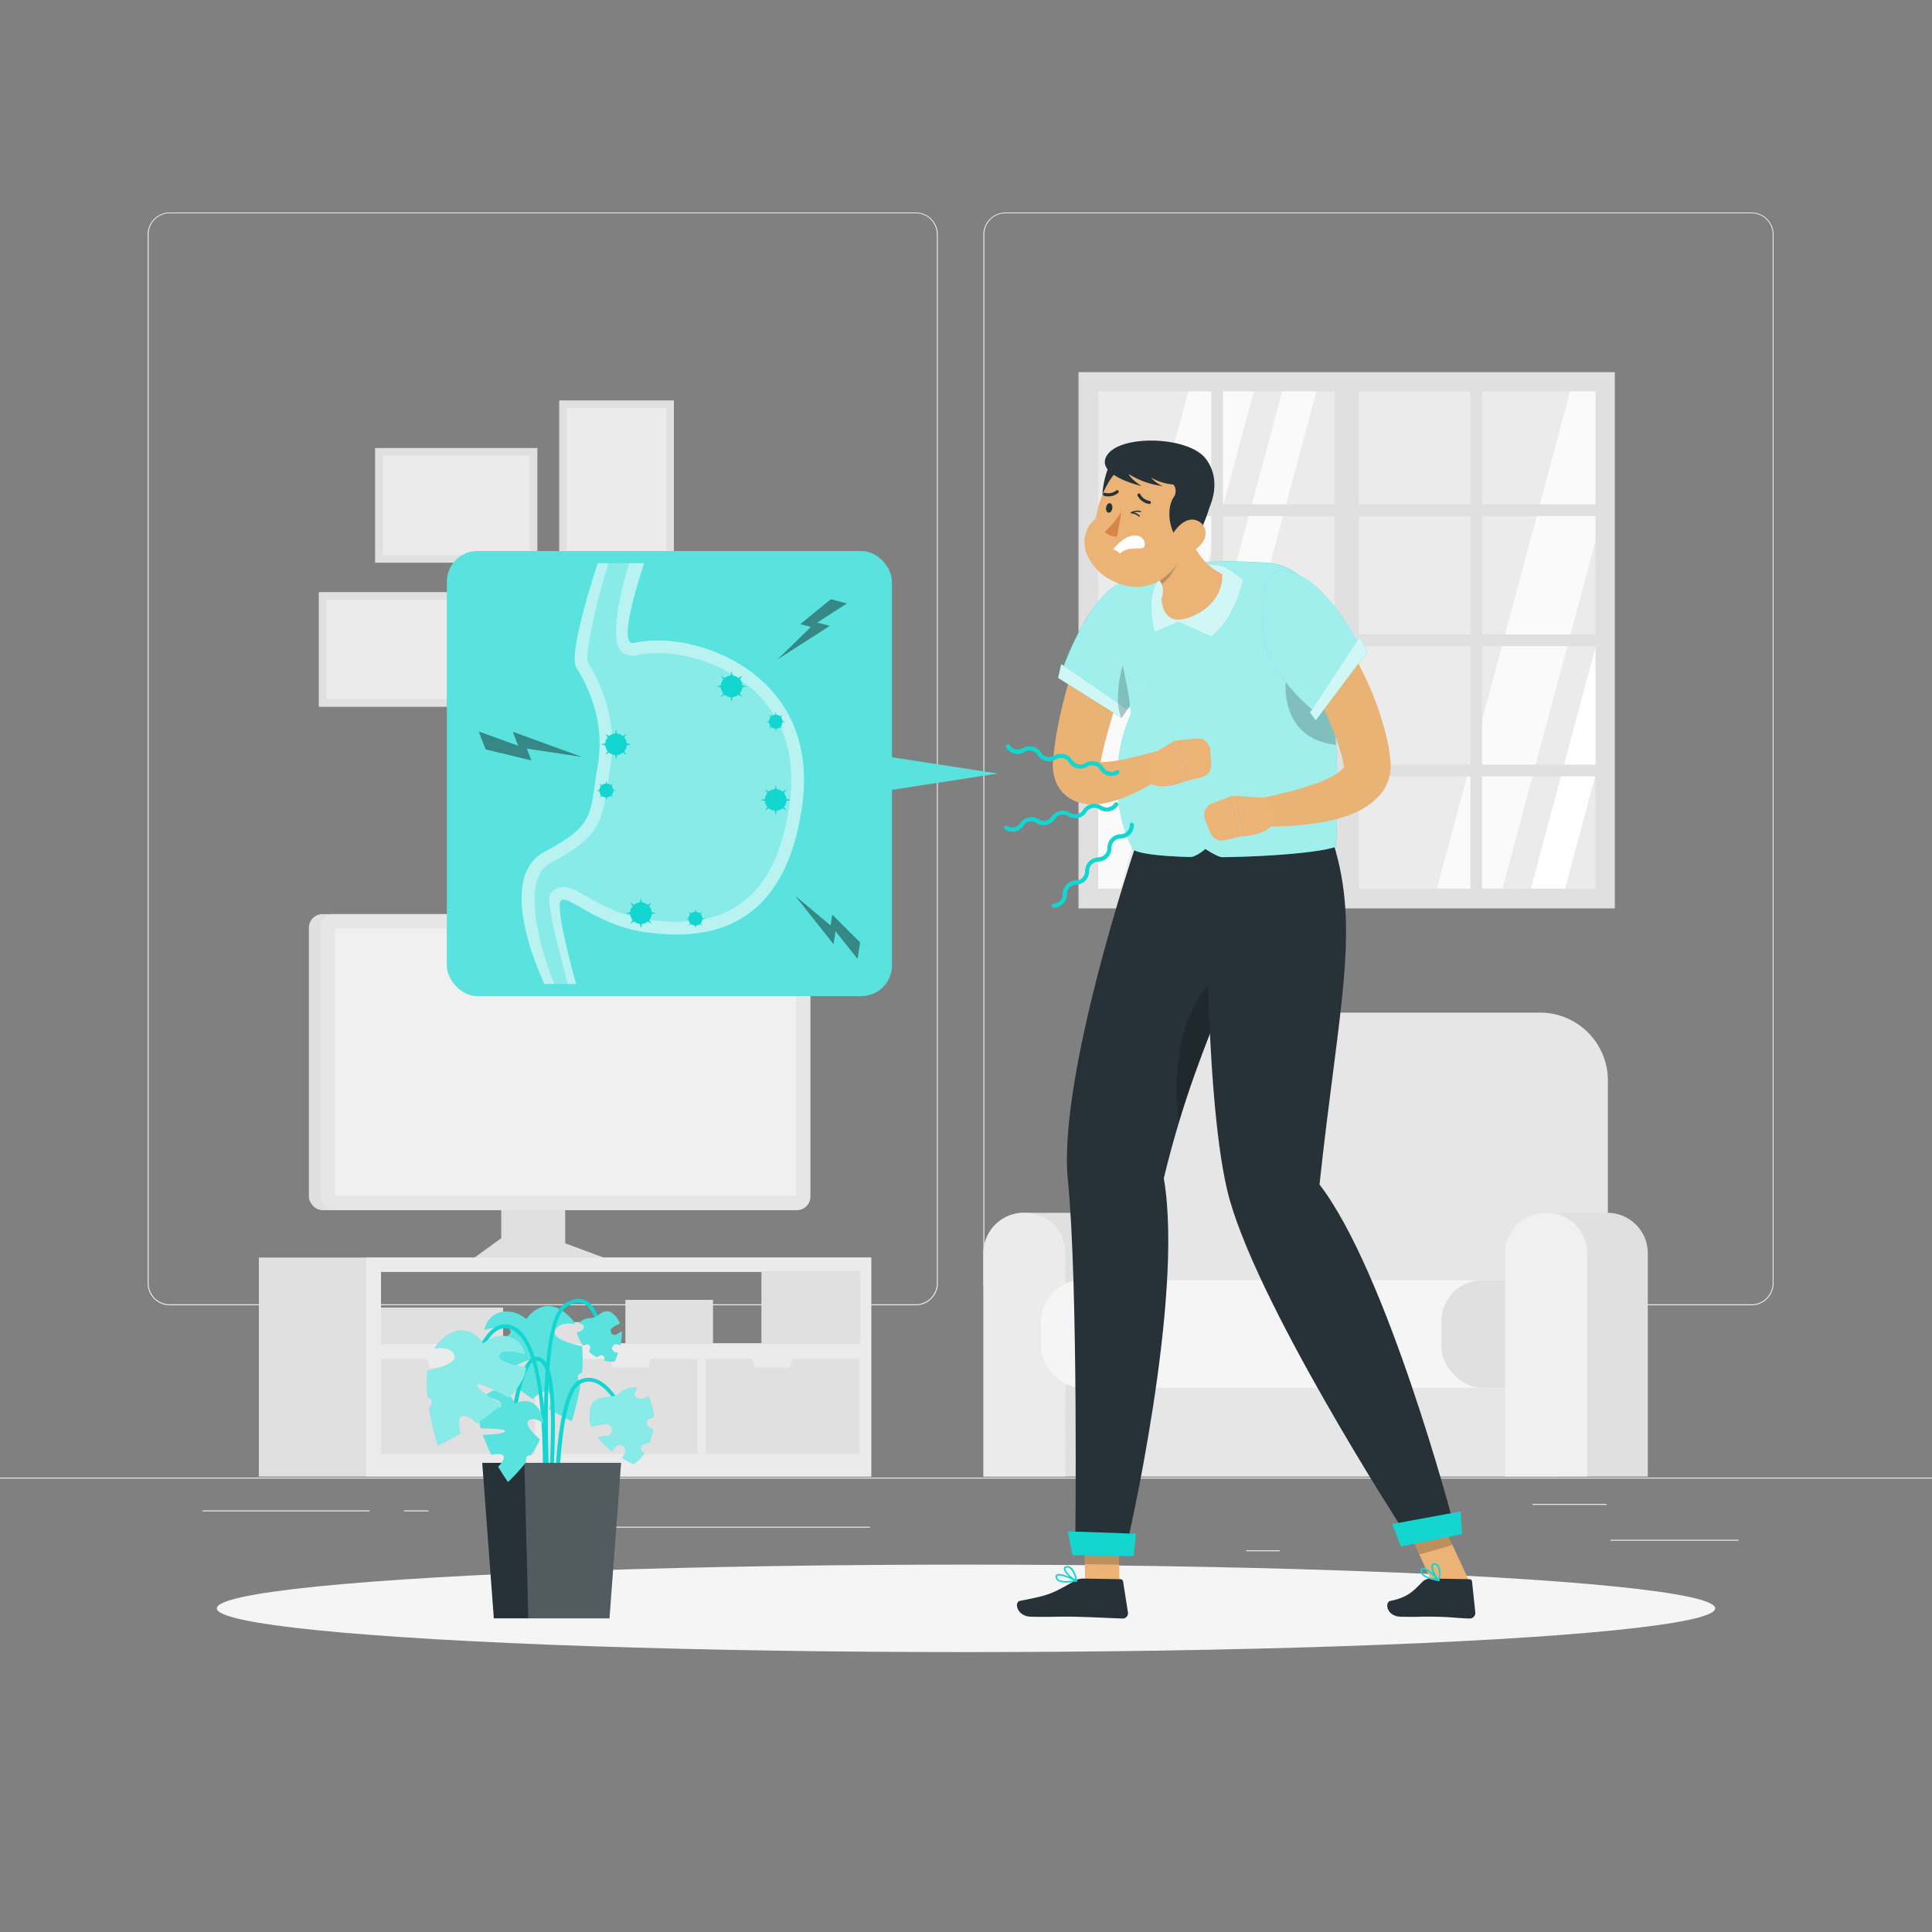 <svg xmlns="http://www.w3.org/2000/svg" viewBox="0 0 500 500"><rect x="0" y="0" width="500" height="500" fill="#808080" stroke="none"/><g id="freepik--background-complete--inject-157"><rect y="382.4" width="500" height="0.25" style="fill:#ebebeb"></rect><rect x="416.78" y="398.49" width="33.12" height="0.25" style="fill:#ebebeb"></rect><rect x="322.53" y="401.21" width="8.69" height="0.25" style="fill:#ebebeb"></rect><rect x="396.59" y="389.21" width="19.19" height="0.25" style="fill:#ebebeb"></rect><rect x="52.46" y="390.89" width="43.19" height="0.25" style="fill:#ebebeb"></rect><rect x="104.56" y="390.89" width="6.33" height="0.25" style="fill:#ebebeb"></rect><rect x="131.47" y="395.11" width="93.68" height="0.25" style="fill:#ebebeb"></rect><path d="M237,337.8H43.91a5.71,5.71,0,0,1-5.7-5.71V60.66A5.71,5.71,0,0,1,43.91,55H237a5.71,5.71,0,0,1,5.71,5.71V332.09A5.71,5.71,0,0,1,237,337.8ZM43.91,55.2a5.46,5.46,0,0,0-5.45,5.46V332.09a5.46,5.46,0,0,0,5.45,5.46H237a5.47,5.47,0,0,0,5.46-5.46V60.66A5.47,5.47,0,0,0,237,55.2Z" style="fill:#ebebeb"></path><path d="M453.31,337.8H260.21a5.72,5.72,0,0,1-5.71-5.71V60.66A5.72,5.72,0,0,1,260.21,55h193.1A5.71,5.71,0,0,1,459,60.66V332.09A5.71,5.71,0,0,1,453.31,337.8ZM260.21,55.2a5.47,5.47,0,0,0-5.46,5.46V332.09a5.47,5.47,0,0,0,5.46,5.46h193.1a5.47,5.47,0,0,0,5.46-5.46V60.66a5.47,5.47,0,0,0-5.46-5.46Z" style="fill:#ebebeb"></path><rect x="279.12" y="96.31" width="138.79" height="138.79" style="fill:#e0e0e0"></rect><rect x="284.22" y="101.3" width="128.68" height="128.68" style="fill:#ebebeb"></rect><polygon points="324.47 101.3 290.05 229.93 290.04 229.98 284.22 229.98 284.22 188.38 307.52 101.3 324.47 101.3" style="fill:#fafafa"></polygon><polygon points="340.68 101.3 306.25 229.93 306.24 229.98 297.38 229.98 297.4 229.93 331.82 101.3 340.68 101.3" style="fill:#fafafa"></polygon><polygon points="412.9 101.3 412.9 140.09 388.86 229.93 388.84 229.98 371.89 229.98 371.91 229.93 406.33 101.3 412.9 101.3" style="fill:#fafafa"></polygon><polygon points="412.9 167.54 412.9 200.63 405.05 229.93 405.03 229.98 396.18 229.98 396.2 229.93 412.9 167.54" style="fill:#fff"></polygon><rect x="345.38" y="98.03" width="6.27" height="135.35" style="fill:#e0e0e0"></rect><rect x="380.52" y="98.03" width="3.03" height="135.35" style="fill:#e0e0e0"></rect><rect x="313.48" y="98.03" width="3.03" height="135.35" style="fill:#e0e0e0"></rect><rect x="347" y="64.35" width="3.03" height="135.35" transform="translate(480.54 -216.49) rotate(90)" style="fill:#e0e0e0"></rect><rect x="347" y="98.03" width="3.03" height="135.35" transform="translate(514.22 -182.81) rotate(90)" style="fill:#e0e0e0"></rect><rect x="347" y="131.71" width="3.03" height="135.35" transform="translate(547.9 -149.12) rotate(90)" style="fill:#e0e0e0"></rect><polygon points="129.72 302.44 129.72 320.44 122.11 325.97 157.61 325.97 146.27 321.77 146.27 303.7 129.72 302.44" style="fill:#e0e0e0"></polygon><path d="M67,325.45v56.7H225.46v-56.7Zm155.59,22.21h-124V329.13h124Z" style="fill:#e0e0e0"></path><path d="M94.78,325.45v56.7H225.46v-56.7Zm127.83,22.21h-124V329.13h124Z" style="fill:#ebebeb"></path><rect x="197.05" y="329.13" width="25.56" height="18.53" style="fill:#e0e0e0"></rect><rect x="98.59" y="338.39" width="31.62" height="9.26" style="fill:#e0e0e0"></rect><rect x="132.55" y="342.16" width="23.81" height="5.5" style="fill:#e0e0e0"></rect><rect x="161.85" y="336.4" width="22.68" height="11.26" style="fill:#e0e0e0"></rect><polygon points="121.07 351.69 120.39 353.91 111.29 353.91 110.61 351.69 98.59 351.69 98.59 376.29 138.47 376.29 138.47 351.69 121.07 351.69" style="fill:#e0e0e0"></polygon><polygon points="168.47 351.69 167.79 353.91 158.68 353.91 158 351.69 140.6 351.69 140.6 376.29 180.48 376.29 180.48 351.69 168.47 351.69" style="fill:#e0e0e0"></polygon><polygon points="205.08 351.69 204.4 353.91 195.3 353.91 194.62 351.69 182.61 351.69 182.61 376.29 222.49 376.29 222.49 351.69 205.08 351.69" style="fill:#e0e0e0"></polygon><rect x="79.94" y="236.57" width="126.82" height="76.63" rx="3.53" style="fill:#e0e0e0"></rect><rect x="82.92" y="236.57" width="126.82" height="76.63" rx="3.53" style="fill:#e6e6e6"></rect><rect x="111.74" y="215.2" width="69.18" height="119.37" transform="translate(421.22 128.55) rotate(90)" style="fill:#f0f0f0"></rect><rect x="88.66" y="147.08" width="29.68" height="42" transform="translate(-64.58 271.58) rotate(-90)" style="fill:#e0e0e0"></rect><rect x="90.6" y="149.06" width="25.81" height="38.05" transform="translate(-64.58 271.58) rotate(-90)" style="fill:#ebebeb"></rect><rect x="103.23" y="109.79" width="29.68" height="42" transform="translate(-12.72 248.86) rotate(-90)" style="fill:#e0e0e0"></rect><rect x="105.16" y="111.76" width="25.81" height="38.05" transform="translate(-12.72 248.86) rotate(-90)" style="fill:#ebebeb"></rect><rect x="132.47" y="153.24" width="26.73" height="37.82" style="fill:#e0e0e0"></rect><rect x="134.21" y="155.02" width="23.24" height="34.26" style="fill:#ebebeb"></rect><rect x="144.72" y="103.63" width="29.68" height="42" style="fill:#e0e0e0"></rect><rect x="146.66" y="105.6" width="25.81" height="38.05" style="fill:#ebebeb"></rect><rect x="173.1" y="148.42" width="23.24" height="32.89" transform="translate(349.58 -19.86) rotate(90)" style="fill:#e0e0e0"></rect><rect x="174.61" y="149.96" width="20.21" height="29.8" transform="translate(349.58 -19.86) rotate(90)" style="fill:#ebebeb"></rect><path d="M309,262.06h89.54a17.58,17.58,0,0,1,17.58,17.59v69.91H291.44V279.65A17.59,17.59,0,0,1,309,262.06Z" style="fill:#e6e6e6"></path><path d="M265,313.88h16a10.44,10.44,0,0,1,10.44,10.45v57.82H254.52V324.33A10.45,10.45,0,0,1,265,313.88Z" style="fill:#e0e0e0"></path><path d="M265,313.88h.34a10.45,10.45,0,0,1,10.45,10.45v57.82H254.52V324.33A10.45,10.45,0,0,1,265,313.88Z" style="fill:#ebebeb"></path><rect x="280.23" y="355.59" width="122.88" height="26.56" style="fill:#e6e6e6"></rect><rect x="269.43" y="331.3" width="139.75" height="27.87" rx="10.62" style="fill:#f5f5f5"></rect><rect x="373.04" y="331.3" width="35.95" height="27.87" rx="10.62" style="fill:#e0e0e0;isolation:isolate"></rect><path d="M400,313.88h16a10.45,10.45,0,0,1,10.45,10.45v57.82H389.5V324.33A10.45,10.45,0,0,1,400,313.88Z" style="fill:#e0e0e0"></path><path d="M400,313.88h.34a10.45,10.45,0,0,1,10.45,10.45v57.82H389.5V324.33A10.45,10.45,0,0,1,400,313.88Z" style="fill:#f0f0f0"></path></g><g id="freepik--Shadow--inject-157"><ellipse id="freepik--path--inject-157" cx="250" cy="416.24" rx="193.89" ry="11.32" style="fill:#f5f5f5"></ellipse></g><g id="freepik--Plant--inject-157"><path d="M132.13,344.55c.21,1.47-3.77,2.43-7,3,.26,2.66,2,5.36,4.49,7.88,3.08-1.74,7.49-4,8.3-3.47s-3.62,3.53-6.44,5.24a57.88,57.88,0,0,0,6.38,4.84c1.39-1.29,3-2.43,4-1.81s.73,2.63.24,4.42c3.35,1.95,5.87,3.14,5.87,3.14a67.56,67.56,0,0,0,2.24-9.52c-.17-.34-.34-.68-.49-1-.54-1.26,0-1.79.88-2a33.61,33.61,0,0,0,0-6.87c-3.8-.8-8.42-2.27-6.69-4.55,1.05-1.37,3-1.53,5-1.18a8.61,8.61,0,0,0-.94-1.28c-6.92-7.62-11.74,0-11.74,0-4-3.35-9.66-2.44-10.88,2.79C127.56,343.59,131.87,342.73,132.13,344.55Z" style="fill:#13D6D0"></path><path d="M132.13,344.55c.21,1.47-3.77,2.43-7,3,.26,2.66,2,5.36,4.49,7.88,3.08-1.74,7.49-4,8.3-3.47s-3.62,3.53-6.44,5.24a57.88,57.88,0,0,0,6.38,4.84c1.39-1.29,3-2.43,4-1.81s.73,2.63.24,4.42c3.35,1.95,5.87,3.14,5.87,3.14a67.56,67.56,0,0,0,2.24-9.52c-.17-.34-.34-.68-.49-1-.54-1.26,0-1.79.88-2a33.61,33.61,0,0,0,0-6.87c-3.8-.8-8.42-2.27-6.69-4.55,1.05-1.37,3-1.53,5-1.18a8.61,8.61,0,0,0-.94-1.28c-6.92-7.62-11.74,0-11.74,0-4-3.35-9.66-2.44-10.88,2.79C127.56,343.59,131.87,342.73,132.13,344.55Z" style="fill:#fff;isolation:isolate;opacity:0.3"></path><path d="M140.76,400.53l-1-.08c.05-.51,4.1-51.53-7.35-56.33a3.88,3.88,0,0,0-3.47.08c-4.14,2.15-6.12,11.08-6.14,11.18l-1-.22c.09-.38,2.1-9.48,6.66-11.84a4.88,4.88,0,0,1,4.32-.13C144.91,348.28,140.93,398.4,140.76,400.53Z" style="fill:#13D6D0"></path><path d="M142.2,399.43c-.2-2.3-4.87-56.27,3.86-62,2.1-1.37,4-1.67,5.55-.86,4.13,2.08,4.67,10.91,4.7,11.28l-1,.06c0-.09-.53-8.63-4.15-10.45-1.24-.63-2.77-.36-4.55.81-8.24,5.4-3.46,60.51-3.41,61.07Z" style="fill:#13D6D0"></path><path d="M143.52,403.79C143.45,402,142,360.72,150,357.1a5.59,5.59,0,0,1,4.73,0c5.46,2.41,8.83,12.58,9,13l-.95.31c0-.1-3.37-10.18-8.42-12.4a4.56,4.56,0,0,0-3.92,0c-6.1,2.78-6.3,34-5.86,45.74Z" style="fill:#13D6D0"></path><path d="M141.49,401.9l-1-.11c1.4-12.3,4.08-45.06-.3-49a1.71,1.71,0,0,0-1.79-.56c-2.93,1.13-4.72,11.79-5.16,15.8l-1-.11c.17-1.54,1.77-15.07,5.8-16.62a2.66,2.66,0,0,1,2.82.74C146.53,357.12,141.7,400.07,141.49,401.9Z" style="fill:#13D6D0"></path><polygon points="124.8 378.59 160.73 378.59 157.73 418.83 127.8 418.83 124.8 378.59" style="fill:#263238"></polygon><polygon points="135.72 378.59 136.72 418.83 157.73 418.83 160.73 378.59 135.72 378.59" style="fill:#fff;isolation:isolate;opacity:0.2"></polygon><path d="M129.7,363.82c-.38,1-3.17.21-5.36-.57-.75,1.74-.58,4,.07,6.4,2.5,0,6,.08,6.31.71s-3.44.93-5.77,1a40.05,40.05,0,0,0,2.28,5.18c1.3-.33,2.68-.47,3.07.24s-.46,1.87-1.37,2.81c1.4,2.35,2.54,3.95,2.54,3.95a48.12,48.12,0,0,0,4.65-5.11c0-.26,0-.53,0-.8.09-1,.6-1.11,1.21-.91a23.63,23.63,0,0,0,2.39-4.21c-2.07-1.8-4.41-4.29-2.57-5.1,1.12-.49,2.35.07,3.46,1a6.74,6.74,0,0,0-.14-1.11c-1.65-7.07-7.24-4-7.24-4-1.33-3.45-5.12-4.82-7.67-2C127.2,361.66,130.16,362.61,129.7,363.82Z" style="fill:#13D6D0"></path><path d="M129.7,363.82c-.38,1-3.17.21-5.36-.57-.75,1.74-.58,4,.07,6.4,2.5,0,6,.08,6.31.71s-3.44.93-5.77,1a40.05,40.05,0,0,0,2.28,5.18c1.3-.33,2.68-.47,3.07.24s-.46,1.87-1.37,2.81c1.4,2.35,2.54,3.95,2.54,3.95a48.12,48.12,0,0,0,4.65-5.11c0-.26,0-.53,0-.8.09-1,.6-1.11,1.21-.91a23.63,23.63,0,0,0,2.39-4.21c-2.07-1.8-4.41-4.29-2.57-5.1,1.12-.49,2.35.07,3.46,1a6.74,6.74,0,0,0-.14-1.11c-1.65-7.07-7.24-4-7.24-4-1.33-3.45-5.12-4.82-7.67-2C127.2,361.66,130.16,362.61,129.7,363.82Z" style="fill:#fff;isolation:isolate;opacity:0.3"></path><path d="M156.37,368.6a13.49,13.49,0,0,0-3.28.69,7.36,7.36,0,0,1-.48-2.38c-.23-7.24,5-4.19,7.7-6.32a5.88,5.88,0,0,1,4.58-1.43,11,11,0,0,0-.62,1.24,1.14,1.14,0,0,0,.88,1.55,2.79,2.79,0,0,0,2.56-.61,10,10,0,0,1,1,2.43,13.43,13.43,0,0,1,.47,3.09c-.41.1-.81.21-1.21.35a1.12,1.12,0,0,0-.45,1.72A5.3,5.3,0,0,0,169,370a16.9,16.9,0,0,1-.91,3.39l-.37.06c-.26.05-.52.12-.78.19l-.44.16a1.13,1.13,0,0,0-.67.88,1.11,1.11,0,0,0,.42,1,4.34,4.34,0,0,0,.54.33,8,8,0,0,1-2.87,2.9,30.08,30.08,0,0,1-3-1.62c.22-.29.43-.58.63-.88a1.65,1.65,0,0,0,.31-1.14,1.54,1.54,0,0,0-.59-1,1.58,1.58,0,0,0-1.13-.31,1.6,1.6,0,0,0-1,.59c-.24.36-.5.7-.76,1a18.83,18.83,0,0,1-3.68-3.57l.11,0a12.77,12.77,0,0,1,2-.34,1.54,1.54,0,1,0-.4-3Z" style="fill:#13D6D0"></path><path d="M156.37,368.6a13.49,13.49,0,0,0-3.28.69,7.36,7.36,0,0,1-.48-2.38c-.23-7.24,5-4.19,7.7-6.32a5.88,5.88,0,0,1,4.58-1.43,11,11,0,0,0-.62,1.24,1.14,1.14,0,0,0,.88,1.55,2.79,2.79,0,0,0,2.56-.61,10,10,0,0,1,1,2.43,13.43,13.43,0,0,1,.47,3.09c-.41.1-.81.21-1.21.35a1.12,1.12,0,0,0-.45,1.72A5.3,5.3,0,0,0,169,370a16.9,16.9,0,0,1-.91,3.39l-.37.06c-.26.05-.52.12-.78.19l-.44.16a1.13,1.13,0,0,0-.67.88,1.11,1.11,0,0,0,.42,1,4.34,4.34,0,0,0,.54.33,8,8,0,0,1-2.87,2.9,30.08,30.08,0,0,1-3-1.62c.22-.29.43-.58.63-.88a1.65,1.65,0,0,0,.31-1.14,1.54,1.54,0,0,0-.59-1,1.58,1.58,0,0,0-1.13-.31,1.6,1.6,0,0,0-1,.59c-.24.36-.5.7-.76,1a18.83,18.83,0,0,1-3.68-3.57l.11,0a12.77,12.77,0,0,1,2-.34,1.54,1.54,0,1,0-.4-3Z" style="fill:#fff;isolation:isolate;opacity:0.5"></path><path d="M158.45,343.62a8.8,8.8,0,0,1,2-1.08,5.17,5.17,0,0,0-.79-1.46c-3.06-3.91-4.45,0-6.82.06a4,4,0,0,0-3,1.26,7.32,7.32,0,0,1,.87.37.79.79,0,0,1,.22,1.2,2.29,2.29,0,0,1-1.18.77,3.13,3.13,0,0,1-.43,0,6.64,6.64,0,0,0,.54,1.71,9.5,9.5,0,0,0,1.11,1.83,7.91,7.91,0,0,1,.79-.35.77.77,0,0,1,1,.71,3.29,3.29,0,0,1-.32,1.2,11.75,11.75,0,0,0,2,1.39l.22-.13.49-.25a1.76,1.76,0,0,1,.3-.1.77.77,0,0,1,.74.16.78.78,0,0,1,.24.74c0,.14-.09.27-.14.41a5.49,5.49,0,0,0,2.78.26,19.73,19.73,0,0,0,.89-2.19l-.72-.18a1.19,1.19,0,0,1-.66-.46,1.12,1.12,0,0,1-.14-.8,1.06,1.06,0,0,1,1.26-.8c.28.08.57.14.86.21a12.71,12.71,0,0,0,.36-3.49l-.07,0a7.11,7.11,0,0,0-1.22.72,1.08,1.08,0,0,1-1.46-.33A1.07,1.07,0,0,1,158.45,343.62Z" style="fill:#13D6D0"></path><path d="M158.45,343.62a8.8,8.8,0,0,1,2-1.08,5.17,5.17,0,0,0-.79-1.46c-3.06-3.91-4.45,0-6.82.06a4,4,0,0,0-3,1.26,7.32,7.32,0,0,1,.87.37.79.79,0,0,1,.22,1.2,2.29,2.29,0,0,1-1.18.77,3.13,3.13,0,0,1-.43,0,6.64,6.64,0,0,0,.54,1.71,9.5,9.5,0,0,0,1.11,1.83,7.91,7.91,0,0,1,.79-.35.77.77,0,0,1,1,.71,3.29,3.29,0,0,1-.32,1.2,11.75,11.75,0,0,0,2,1.39l.22-.13.49-.25a1.76,1.76,0,0,1,.3-.1.77.77,0,0,1,.74.16.78.78,0,0,1,.24.74c0,.14-.09.27-.14.41a5.49,5.49,0,0,0,2.78.26,19.73,19.73,0,0,0,.89-2.19l-.72-.18a1.19,1.19,0,0,1-.66-.46,1.12,1.12,0,0,1-.14-.8,1.06,1.06,0,0,1,1.26-.8c.28.08.57.14.86.21a12.71,12.71,0,0,0,.36-3.49l-.07,0a7.11,7.11,0,0,0-1.22.72,1.08,1.08,0,0,1-1.46-.33A1.07,1.07,0,0,1,158.45,343.62Z" style="fill:#fff;isolation:isolate;opacity:0.3"></path><path d="M129.17,350.87c-.21,1.47,3.78,2.44,7,3-.26,2.67-2,5.37-4.49,7.89-3.09-1.74-7.49-4-8.3-3.48s3.62,3.53,6.44,5.24a55.6,55.6,0,0,1-6.39,4.84c-1.38-1.29-3-2.42-4-1.81s-.73,2.64-.24,4.42c-3.36,2-5.87,3.15-5.87,3.15a67.5,67.5,0,0,1-2.24-9.53c.17-.33.33-.67.49-1,.54-1.25,0-1.78-.88-2a33.53,33.53,0,0,1-.06-6.86c3.8-.8,8.42-2.28,6.69-4.55-1-1.38-3-1.53-4.94-1.19a8.61,8.61,0,0,1,.94-1.28c6.91-7.62,11.74,0,11.74,0,4-3.35,9.66-2.44,10.88,2.79C133.75,349.91,129.43,349.05,129.17,350.87Z" style="fill:#13D6D0"></path><path d="M129.17,350.87c-.21,1.47,3.78,2.44,7,3-.26,2.67-2,5.37-4.49,7.89-3.09-1.74-7.49-4-8.3-3.48s3.62,3.53,6.44,5.24a55.6,55.6,0,0,1-6.39,4.84c-1.38-1.29-3-2.42-4-1.81s-.73,2.64-.24,4.42c-3.36,2-5.87,3.15-5.87,3.15a67.5,67.5,0,0,1-2.24-9.53c.17-.33.33-.67.49-1,.54-1.25,0-1.78-.88-2a33.53,33.53,0,0,1-.06-6.86c3.8-.8,8.42-2.28,6.69-4.55-1-1.38-3-1.53-4.94-1.19a8.61,8.61,0,0,1,.94-1.28c6.91-7.62,11.74,0,11.74,0,4-3.35,9.66-2.44,10.88,2.79C133.75,349.91,129.43,349.05,129.17,350.87Z" style="fill:#fff;isolation:isolate;opacity:0.5"></path></g><g id="freepik--speech-bubble--inject-157"><polygon points="230.33 195.9 202.51 200.19 230.33 204.49 258.15 200.19 230.33 195.9" style="fill:#13D6D0"></polygon><polygon points="230.33 195.9 202.51 200.19 230.33 204.49 258.15 200.19 230.33 195.9" style="fill:#fff;opacity:0.3"></polygon><rect x="115.65" y="142.6" width="115.19" height="115.19" rx="7.94" style="fill:#13D6D0"></rect><rect x="115.65" y="142.6" width="115.19" height="115.19" rx="7.94" style="fill:#fff;opacity:0.3"></rect><path d="M154.69,145.73s-7.75,23.24-5.6,26.89,7.75,12.9,5.6,25.49-.43,15.31-13.78,22.34,0,34.2,0,34.2h8.18s-5.44-19.23-4-21.48,9.18,6.36,22.09,8.08,35.7,1.8,40.44-33-29.05-45.46-43.46-41.85c-5,1.25,2.59-20.68,2.59-20.68Z" style="fill:#13D6D0"></path><path d="M154.69,145.73s-7.75,23.24-5.6,26.89,7.75,12.9,5.6,25.49-.43,15.31-13.78,22.34,0,34.2,0,34.2h8.18s-5.44-19.23-4-21.48,9.18,6.36,22.09,8.08,35.7,1.8,40.44-33-29.05-45.46-43.46-41.85c-5,1.25,2.59-20.68,2.59-20.68Z" style="fill:#fff;opacity:0.5"></path><g style="opacity:0.4"><path d="M142.44,223.34c12.24-6.45,13.34-10.14,14.72-19.85.21-1.43.44-3,.74-4.83,2.32-13.57-3.63-23.69-5.89-27.52-.49-2.45,2.5-16.15,5.46-25.41h-2.78s-7.75,23.24-5.6,26.89,7.75,12.9,5.6,25.49-.43,15.31-13.78,22.34,0,34.2,0,34.2h2.57C141,248.87,133.87,227.85,142.44,223.34Z" style="fill:#fff"></path><path d="M164.15,166.41c-5,1.25,2.59-20.68,2.59-20.68h-3.89c-3.13,10-4.42,19.62-2.59,22.18a4.26,4.26,0,0,0,3.51,1.81,4.89,4.89,0,0,0,1.18-.15,21.89,21.89,0,0,1,5.19-.56c7.72,0,19.5,3.16,27.29,12.09,6.08,7,8.41,16,6.94,26.72-2.81,20.69-12.39,30.75-29.28,30.75a56.23,56.23,0,0,1-7.49-.55c-6.81-.91-12.2-4-15.77-6-2.57-1.47-4.26-2.44-6-2.44a4,4,0,0,0-3.48,1.87c-.67,1.05.1,6.42,4.59,23.24h2.17s-5.44-19.23-4-21.48,9.18,6.36,22.09,8.08,35.7,1.8,40.44-33S178.56,162.8,164.15,166.41Z" style="fill:#fff"></path></g><polygon points="215.01 155.08 207.12 161.53 209.86 162.25 201.26 170.63 214.75 161.98 211.49 161.13 219.17 156.17 215.01 155.08" style="opacity:0.4"></polygon><polygon points="222.6 243.91 215.4 236.71 214.96 239.51 205.76 231.79 215.72 244.35 216.24 241.02 221.94 248.17 222.6 243.91" style="opacity:0.4"></polygon><polygon points="125.68 193.95 137.53 196.8 136.35 193.74 150.62 195.9 132.7 189.37 134.11 193 123.88 189.3 125.68 193.95" style="opacity:0.4"></polygon><path d="M203.54,209.82l-.65-1a2.83,2.83,0,0,0,.64-1.54l1.16-.25-1.16-.25a2.83,2.83,0,0,0-.64-1.55l.65-1-1,.64a2.91,2.91,0,0,0-1.55-.64l-.25-1.16-.24,1.16a2.91,2.91,0,0,0-1.55.64l-1-.64.65,1a2.76,2.76,0,0,0-.64,1.55l-1.17.25,1.17.25a2.76,2.76,0,0,0,.64,1.54l-.65,1,1-.65a2.76,2.76,0,0,0,1.55.64l.24,1.17.25-1.17a2.76,2.76,0,0,0,1.55-.64Z" style="fill:#13D6D0"></path><path d="M192.13,180.42l-.65-1a2.73,2.73,0,0,0,.64-1.54l1.17-.25-1.17-.25a2.76,2.76,0,0,0-.64-1.55l.65-1-1,.64a2.91,2.91,0,0,0-1.54-.64l-.25-1.16-.25,1.16a2.91,2.91,0,0,0-1.55.64l-1-.64.64,1a2.91,2.91,0,0,0-.64,1.55l-1.16.25,1.16.25a2.88,2.88,0,0,0,.64,1.54l-.64,1,1-.65a2.76,2.76,0,0,0,1.55.64l.25,1.17.25-1.17a2.76,2.76,0,0,0,1.54-.64Z" style="fill:#13D6D0"></path><path d="M162.22,195.41l-.65-1a2.7,2.7,0,0,0,.64-1.54l1.17-.25-1.17-.25a2.7,2.7,0,0,0-.64-1.54l.65-1-1,.65a2.76,2.76,0,0,0-1.55-.64l-.24-1.17-.25,1.17a2.76,2.76,0,0,0-1.55.64l-1-.65.65,1a2.77,2.77,0,0,0-.64,1.54l-1.16.25,1.16.25a2.77,2.77,0,0,0,.64,1.54l-.65,1,1-.65a2.76,2.76,0,0,0,1.55.64l.25,1.17.24-1.17a2.76,2.76,0,0,0,1.55-.64Z" style="fill:#13D6D0"></path><path d="M168.67,239.12l-.64-1a2.83,2.83,0,0,0,.64-1.55l1.16-.24-1.16-.25a2.83,2.83,0,0,0-.64-1.55l.64-1-1,.65a2.76,2.76,0,0,0-1.55-.64l-.25-1.16-.25,1.16a2.76,2.76,0,0,0-1.54.64l-1-.65.65,1a2.76,2.76,0,0,0-.64,1.55l-1.17.25,1.17.24a2.76,2.76,0,0,0,.64,1.55l-.65,1,1-.65a2.76,2.76,0,0,0,1.54.64l.25,1.16.25-1.16a2.76,2.76,0,0,0,1.55-.64Z" style="fill:#13D6D0"></path><path d="M181.77,239.54l-.41-.63a1.8,1.8,0,0,0,.41-1l.74-.15-.74-.16a1.8,1.8,0,0,0-.41-1l.41-.64-.63.42a1.73,1.73,0,0,0-1-.41l-.16-.74-.16.74a1.73,1.73,0,0,0-1,.41l-.63-.42.41.64a1.73,1.73,0,0,0-.41,1l-.74.16.74.15a1.8,1.8,0,0,0,.41,1l-.41.63.63-.41a1.72,1.72,0,0,0,1,.4l.16.74.16-.74a1.72,1.72,0,0,0,1-.4Z" style="fill:#13D6D0"></path><path d="M158.69,206.38l-.41-.63a1.8,1.8,0,0,0,.41-1l.74-.16-.74-.16a1.8,1.8,0,0,0-.41-1l.41-.63-.63.41a1.73,1.73,0,0,0-1-.41l-.16-.74-.16.74a1.73,1.73,0,0,0-1,.41l-.63-.41.41.63a1.8,1.8,0,0,0-.41,1l-.74.16.74.16a1.8,1.8,0,0,0,.41,1l-.41.63.63-.41a1.8,1.8,0,0,0,1,.41l.16.74.16-.74a1.8,1.8,0,0,0,1-.41Z" style="fill:#13D6D0"></path><path d="M202.52,188.55l-.42-.64a1.7,1.7,0,0,0,.41-1l.74-.16-.74-.15a1.7,1.7,0,0,0-.41-1l.42-.64-.64.41a1.79,1.79,0,0,0-1-.4l-.16-.74-.15.74a1.82,1.82,0,0,0-1,.4L199,185l.41.64a1.69,1.69,0,0,0-.4,1l-.74.15.74.16a1.69,1.69,0,0,0,.4,1l-.41.64.63-.41a1.82,1.82,0,0,0,1,.4l.15.74.16-.74a1.79,1.79,0,0,0,1-.4Z" style="fill:#13D6D0"></path></g><g id="freepik--Character--inject-157"><polygon points="289.87 414.96 280.96 414.82 280.48 394.12 289.39 394.26 289.87 414.96" style="fill:#ebb376"></polygon><polygon points="280.48 394.13 280.73 404.8 289.64 404.94 289.39 394.26 280.48 394.13" style="opacity:0.2"></polygon><path d="M280.21,408.53l9.73.16a.72.72,0,0,1,.72.62l1.25,8a1.36,1.36,0,0,1-1.38,1.56c-3.51-.11-8.57-.4-13-.47-5.16-.08-4.65.13-10.7,0-3.66-.06-4.44-3.78-2.88-4.09,7.07-1.42,7.79-1.49,14.05-5.12A4.41,4.41,0,0,1,280.21,408.53Z" style="fill:#263238"></path><path d="M278.63,409.33a.21.21,0,0,0,0-.39c-.42-.21-4.07-2.09-5.13-1.5a.61.61,0,0,0-.33.55h0a1.25,1.25,0,0,0,.43,1c1,.88,3.55.57,5,.3Zm-4.82-1.55c.67-.23,2.64.55,4.08,1.24-2,.3-3.44.19-4-.3a.83.83,0,0,1-.28-.69.24.24,0,0,1,.13-.22Z" style="fill:#13D6D0"></path><path d="M278.63,409.33l.05,0a.22.22,0,0,0,.09-.19c0-.1-.34-2.51-1.51-3.46a1.58,1.58,0,0,0-1.18-.38h0c-.58.05-.74.34-.77.58-.13,1,2.07,3,3.17,3.47A.26.26,0,0,0,278.63,409.33Zm-2.71-3.6a.87.87,0,0,1,.21,0h0a1.21,1.21,0,0,1,.88.28,5.32,5.32,0,0,1,1.27,2.77c-1.13-.67-2.63-2.21-2.55-2.82C275.73,405.89,275.75,405.79,275.92,405.73Zm.19-.25h0Z" style="fill:#13D6D0"></path><path d="M320.65,248.65c-4.21,11.11-10.23,24.14-15.58,41.92-1.35,4.48-2.65,9.25-3.88,14.38,5.36,31-9.63,95.19-9.63,95.19L278.28,400s.82-67-1.92-94.74C273.72,278.49,293.88,219,293.88,219l31.46-.38C327.14,228.6,324.78,237.69,320.65,248.65Z" style="fill:#263238"></path><path d="M320.65,248.65c-4.21,11.11-10.23,24.14-15.58,41.92C303.17,273.84,306.2,256,320.65,248.65Z" style="opacity:0.2"></path><polygon points="276.36 396.31 277.55 402.47 293.36 402.75 293.99 396.93 276.36 396.31" style="fill:#13D6D0"></polygon><polygon points="380.15 409.04 371.56 411.48 362.77 392.51 371.36 390.07 380.15 409.04" style="fill:#ebb376"></polygon><polygon points="362.77 392.52 367.31 402.3 375.9 399.85 371.37 390.07 362.77 392.52" style="opacity:0.2"></polygon><path d="M370.54,408.53l9.73.16a.69.69,0,0,1,.69.62l.85,8a1.46,1.46,0,0,1-1.47,1.56c-3.5-.11-4.6-.4-9-.47-5.16-.08-2.78.13-8.83,0-3.66-.06-4.24-3.76-2.68-4.09,5-1,6.26-3,8.49-5.12A3.18,3.18,0,0,1,370.54,408.53Z" style="fill:#263238"></path><path d="M372.3,409.21a.23.23,0,0,0,.2-.11.21.21,0,0,0,0-.24c-.3-.34-3-3.33-4.23-3.15a.66.66,0,0,0-.53.4h0a1.19,1.19,0,0,0,0,1.1c.61,1.16,3.12,1.75,4.57,2Zm-3.92-3.09c.72,0,2.27,1.42,3.34,2.55-2-.4-3.29-1-3.63-1.65a.78.78,0,0,1,0-.73.25.25,0,0,1,.21-.16Z" style="fill:#13D6D0"></path><path d="M372.3,409.21h.06a.19.19,0,0,0,.15-.15c0-.09.67-2.42-.06-3.7a1.52,1.52,0,0,0-1-.76h0c-.56-.15-.83.06-.95.27-.51.88.79,3.45,1.62,4.29A.25.25,0,0,0,372.3,409.21ZM371.16,405a1.15,1.15,0,0,1,.22,0h0a1.13,1.13,0,0,1,.71.56,5,5,0,0,1,.11,3c-.79-1-1.6-2.95-1.29-3.48C370.93,405,371,405,371.16,405Zm.27-.16Z" style="fill:#13D6D0"></path><path d="M341.49,306.55c4.88-45.55,10.63-65.82,3.56-88.41l-32.8.88s-.89,62,5.27,88.68c6.4,27.78,45.43,88,45.43,88l12.95-2.38S359,329.28,341.49,306.55Z" style="fill:#263238"></path><polygon points="360.31 394.42 362.55 400.23 378.37 397.04 378.01 391.16 360.31 394.42" style="fill:#13D6D0"></polygon><path d="M298,147A123.6,123.6,0,0,1,328,145.67c5.57.37,10.22,3.69,11.49,8.28,3,10.65,8,31.67,6.27,65.19-4.56,1.61-18.37,2.55-29.42,2.7-1.2,0-4.36-2.13-4.36-2.13s-2.43,2.12-4,2.08c-7.35-.2-13.25-.83-14.71-1.94-3.6-5.8-7-20.93-.57-35.18-.76-8.19-3.61-17.25-4.68-26C287.37,153.17,291.65,148.13,298,147Z" style="fill:#13D6D0"></path><path d="M345.73,219.14c-4.57,1.61-18.38,2.56-29.42,2.69-1.2,0-4.37-2.12-4.37-2.12s-2.42,2.12-4,2.08c-7.34-.2-13.24-.83-14.7-1.95-3.61-5.79-7-20.92-.57-35.16-.76-8.2-3.61-17.26-4.68-26-.66-5.47,3.62-10.51,10-11.66a123.15,123.15,0,0,1,30-1.31c5.56.36,10.22,3.67,11.49,8.28a170.46,170.46,0,0,1,4.1,18.63,191.77,191.77,0,0,1,2.17,20.17A243.69,243.69,0,0,1,345.73,219.14Z" style="fill:#fff;opacity:0.6"></path><path d="M345.74,192.76c-14.62-1.62-13-16.2-13-16.2a46.49,46.49,0,0,1,10.83-4A191.77,191.77,0,0,1,345.74,192.76Z" style="opacity:0.2"></path><path d="M341.62,155.49c1.09,1.49,2,2.81,2.93,4.24s1.82,2.83,2.69,4.27c1.76,2.87,3.37,5.83,4.89,8.87a78.82,78.82,0,0,1,7.1,19.69c.19.89.32,1.83.45,2.76l.16,1.42c0,.16.06.67.07,1s0,.82,0,1.22a11.87,11.87,0,0,1-1.39,4.73,13.06,13.06,0,0,1-2.68,3.35,19.78,19.78,0,0,1-5.67,3.51,35.47,35.47,0,0,1-5.38,1.71,70,70,0,0,1-20.44,1.39,3.36,3.36,0,0,1-.46-6.65l.19,0c1.46-.29,3-.6,4.55-.93s3-.71,4.53-1.08a69.72,69.72,0,0,0,8.56-2.67,26.21,26.21,0,0,0,3.64-1.74,8.3,8.3,0,0,0,2.34-1.82c.19-.25.26-.44.23-.48s-.1.05-.13.1,0,0,0,0,0,.07,0-.16l-.19-1c-.15-.66-.28-1.32-.47-2a79.2,79.2,0,0,0-6.88-16.23c-1.43-2.69-3-5.34-4.59-8q-1.18-2-2.45-3.91c-.83-1.27-1.7-2.63-2.48-3.76l-.07-.1a6.76,6.76,0,0,1,11-7.81Z" style="fill:#e9b376"></path><path d="M333.47,147.91c10.07,2.07,18.44,19.44,18.44,19.44L340.52,184.4a47.7,47.7,0,0,1-12-14.24C327.15,167.55,323.24,145.81,333.47,147.91Z" style="fill:#13D6D0"></path><path d="M328,206.55l-9-.62,2.31,10.58s8.22-.42,8.71-4.83Z" style="fill:#ebb376"></path><path d="M311.85,212l1.43,3.57a3.14,3.14,0,0,0,3.59,1.89l4.41-1L319,205.93l-5.32,2A3.13,3.13,0,0,0,311.85,212Z" style="fill:#ebb376"></path><g style="opacity:0.6"><path d="M333.47,147.91c10.07,2.07,18.44,19.44,18.44,19.44L340.52,184.4a47.7,47.7,0,0,1-12-14.24C327.15,167.55,323.24,145.81,333.47,147.91Z" style="fill:#fff"></path></g><polygon points="339.02 184.4 351.92 164.73 353.84 168.7 340.52 186.42 339.02 184.4" style="fill:#13D6D0"></polygon><polygon points="339.02 184.4 351.92 164.73 353.84 168.7 340.52 186.42 339.02 184.4" style="fill:#fff;opacity:0.8"></polygon><path d="M295.53,164.46l-1.4,3.44-1.39,3.55c-.91,2.37-1.8,4.76-2.64,7.15s-1.65,4.79-2.36,7.2-1.4,4.8-2,7.2c-.26,1.19-.58,2.39-.78,3.57l-.33,1.76c-.07.22-.07.31-.14.11a3,3,0,0,0-.75-1.08c-.43-.38-.83-.46-.86-.42s.74.32,1.65.33a33.51,33.51,0,0,0,6.72-.86c2.4-.51,4.93-1.17,7.32-1.8l.17-.05a3.39,3.39,0,0,1,2.83,6,50.77,50.77,0,0,1-7.29,4.34,40.7,40.7,0,0,1-4,1.73,27.58,27.58,0,0,1-4.59,1.27,13.74,13.74,0,0,1-6.22-.14,9.34,9.34,0,0,1-4.22-2.43,9.09,9.09,0,0,1-1.63-2.25,9.59,9.59,0,0,1-.85-2.33,12.84,12.84,0,0,1-.24-3.84l.22-2.17c.13-1.44.37-2.83.57-4.24a119.68,119.68,0,0,1,3.95-16.2c.85-2.62,1.72-5.22,2.71-7.77.49-1.29,1-2.56,1.52-3.83s1.07-2.49,1.7-3.86a6.76,6.76,0,0,1,12.4,5.38Z" style="fill:#e9b376"></path><path d="M292,150.14c-10.08,2.07-17.4,24-17.4,24l15.6,10.72s2.15-.7,6.67-9.31C298.28,173,302.27,148,292,150.14Z" style="fill:#13D6D0"></path><path d="M296.27,196.23l7.81-4.54,2.6,10.52s-7.57,3.24-9.95-.5Z" style="fill:#ebb376"></path><path d="M313.17,194l.28,3.84a3.12,3.12,0,0,1-2.38,3.28l-4.39,1.07-2.6-10.52,5.66-.54A3.14,3.14,0,0,1,313.17,194Z" style="fill:#ebb376"></path><g style="opacity:0.6"><path d="M296.91,175.58a48.33,48.33,0,0,1-4.42,7.16c-.26.32-.49.6-.72.84l0,0a4.54,4.54,0,0,1-1.5,1.28l-.5-.35-15.11-10.38s.23-.68.67-1.83c2-5.31,8.44-20.47,16.73-22.19C302.27,148,298.29,173,296.91,175.58Z" style="fill:#fff"></path></g><polygon points="274.64 171.87 291.77 183.58 290.24 185.76 273.85 175.44 274.64 171.87" style="fill:#13D6D0"></polygon><polygon points="291.77 183.58 291.75 183.61 290.25 185.76 290.13 185.68 273.85 175.45 274.64 171.88 275.31 172.33 289.32 181.91 291.77 183.58" style="fill:#fff;opacity:0.8"></polygon><path d="M292.49,182.74c-.26.32-.49.6-.72.84l0,0-1.5,2.15-.12-.08a7.26,7.26,0,0,1-.38-1.14,14.29,14.29,0,0,1-.43-2.63,29.33,29.33,0,0,1,1.25-9.63C291.33,175.85,292.05,179.35,292.49,182.74Z" style="opacity:0.2"></path><path d="M298.8,163.61s-3.21-11.58,2.72-15,13.8-2.73,15.51-1.85a41.3,41.3,0,0,1,4.7,3.27s-2,10-8.29,14.72L305,160.94Z" style="fill:#13D6D0"></path><path d="M298.8,163.61s-3.21-11.58,2.72-15,13.8-2.73,15.51-1.85a41.3,41.3,0,0,1,4.7,3.27s-2,10-8.29,14.72L305,160.94Z" style="fill:#fff;opacity:0.8"></path><path d="M307.92,140c3.45,4.76,3.7,6.08,8.41,8.6.21,4.07-2.18,8.63-8,11-6.37,2.62-7.61-2.06-7.73-4.72,1.42-3.57-1.4-6-3.17-7.75Z" style="fill:#ebb376"></path><path d="M305.46,141.18c-.12-.35-3.64-1.54-3.86-1.83l-4.14,7.82a13.5,13.5,0,0,1,3.17,4C303.61,149.39,306.16,143.21,305.46,141.18Z" style="opacity:0.2"></path><path d="M284.5,133.55a7.81,7.81,0,0,0-3.08,10.14c3.17,7.25,11.72,8.87,14.72,8S293,132,284.5,133.55Z" style="fill:#ebb376"></path><path d="M288.27,117.65s-5.7,10.56-1.32,17,11.85-14.37,11.85-14.37Z" style="fill:#263238"></path><path d="M283.22,140.61c0,.42.08.85.15,1.27a12,12,0,0,0,4.56,7.55,10.72,10.72,0,0,0,13.05.25c5-3.53,5.78-8.5,7.76-16.8a11.69,11.69,0,0,0-13.82-14.3C286.11,120.47,282.75,132.74,283.22,140.61Z" style="fill:#ebb376"></path><path d="M287.85,131.6c-.07.69-.59,1.17-1,1.09s-.71-.7-.59-1.38.58-1.17,1-1.09S288,131,287.85,131.6Z" style="fill:#263238"></path><path d="M290.24,132.37a24.5,24.5,0,0,1-4.3,5.27,4,4,0,0,0,3.18,1.2Z" style="fill:#d58745"></path><path d="M289.3,126.88a.42.42,0,0,0-.42.05,3.29,3.29,0,0,1-2.88.62.4.4,0,1,0-.28.76h0a4,4,0,0,0,3.64-.73.4.4,0,0,0,.09-.56h0A.64.64,0,0,0,289.3,126.88Z" style="fill:#263238"></path><path d="M294.82,127.73a.49.49,0,0,0-.24,0,.4.4,0,0,0-.18.54h0a4,4,0,0,0,3,2.16.4.4,0,0,0,.44-.37h0a.41.41,0,0,0-.37-.43h0a3.31,3.31,0,0,1-2.38-1.75A.43.43,0,0,0,294.82,127.73Z" style="fill:#263238"></path><path d="M304.46,139.07s.38-1.32,1.43-.75c.5.27.34,1.92-.26,3.88h2.44a29.1,29.1,0,0,0,1.58-2.73c3.27-6.36,4.76-11.94,4-14.86l-9.18-3.3-1.28,3.57a2.8,2.8,0,0,1,.6,3.75C301.86,131.45,302.53,136.62,304.46,139.07Z" style="fill:#263238"></path><path d="M311.19,140.41a8.08,8.08,0,0,1-5.3,3.23c-2.81.42-3.87-2.18-2.8-4.66,1-2.19,3.61-5.13,6.29-4.39S312.72,138.26,311.19,140.41Z" style="fill:#ebb376"></path><path d="M294.82,133.72a.21.21,0,0,1-.14-.07,3.12,3.12,0,0,0-1.92-.78.18.18,0,0,1-.15-.13.17.17,0,0,1,.09-.19,4,4,0,0,1,2.46-.34.17.17,0,0,1,.13.2.18.18,0,0,1-.2.13,3.25,3.25,0,0,0-1.67.09,2.63,2.63,0,0,1,1.53.82.17.17,0,0,1,0,.23A.21.21,0,0,1,294.82,133.72Z" style="fill:#263238"></path><path d="M313,131.26s3.47-6.87-1-12.6-21.68-6.25-25.39-1,8.82,8.13,8.82,8.13-2.63-1.63-3.38-3.14a21.3,21.3,0,0,0,8.85,3.14,8.24,8.24,0,0,1-3-2.18,14,14,0,0,0,5.49,1.76C306.19,125.54,312.43,128.17,313,131.26Z" style="fill:#263238"></path><path d="M288.09,142.2s2.52-3.5,5.43-3.63,3.24,2.84,2.24,3.24-4.1-.46-5.95,1.52C289.81,143.33,289.55,142.67,288.09,142.2Z" style="fill:#fff"></path><path d="M270.66,196.92a3.44,3.44,0,0,1-2.16-1.55,2.39,2.39,0,0,0-3.3-.78,3.49,3.49,0,0,1-4.8-1.14.53.53,0,0,1,.18-.74.55.55,0,0,1,.75.17,2.45,2.45,0,0,0,3.3.78,3.49,3.49,0,0,1,4.79,1.13,2.39,2.39,0,0,0,3.3.78,3.57,3.57,0,0,1,4.8,1.14,2.41,2.41,0,0,0,3.3.78,3.5,3.5,0,0,1,4.8,1.13,2.41,2.41,0,0,0,3.3.78.54.54,0,0,1,.75.18.53.53,0,0,1-.18.74,3.49,3.49,0,0,1-4.8-1.13,2.41,2.41,0,0,0-3.3-.78,3.49,3.49,0,0,1-4.79-1.13,2.35,2.35,0,0,0-1.49-1.07h0a2.34,2.34,0,0,0-1.81.29A3.45,3.45,0,0,1,270.66,196.92Z" style="fill:#13D6D0"></path><path d="M270.87,213.45a3.45,3.45,0,0,1-2.62-.47,2.4,2.4,0,0,0-3.32.71,3.49,3.49,0,0,1-4.82,1,.54.54,0,1,1,.59-.91,2.46,2.46,0,0,0,3.32-.72,3.5,3.5,0,0,1,4.82-1,2.39,2.39,0,0,0,3.31-.72,3.57,3.57,0,0,1,4.82-1,2.39,2.39,0,0,0,3.31-.71,3.49,3.49,0,0,1,4.82-1.05,2.4,2.4,0,0,0,3.32-.71.53.53,0,0,1,.75-.16.54.54,0,0,1,.16.75,3.5,3.5,0,0,1-4.82,1,2.39,2.39,0,0,0-3.31.71,3.49,3.49,0,0,1-4.82,1.05,2.36,2.36,0,0,0-1.81-.33h0a2.33,2.33,0,0,0-1.5,1A3.49,3.49,0,0,1,270.87,213.45Z" style="fill:#13D6D0"></path><path d="M280.93,227.89a3.44,3.44,0,0,1-2.44,1.06,2.41,2.41,0,0,0-2.36,2.44,3.48,3.48,0,0,1-3.42,3.55.55.55,0,0,1-.56-.53.56.56,0,0,1,.54-.56,2.44,2.44,0,0,0,2.35-2.44,3.48,3.48,0,0,1,3.43-3.54,2.4,2.4,0,0,0,2.35-2.44,3.57,3.57,0,0,1,3.42-3.55,2.4,2.4,0,0,0,2.36-2.44,3.5,3.5,0,0,1,3.42-3.55,2.4,2.4,0,0,0,2.36-2.44.53.53,0,0,1,.53-.55.55.55,0,0,1,.56.53A3.5,3.5,0,0,1,290,217a2.39,2.39,0,0,0-2.35,2.44,3.51,3.51,0,0,1-3.43,3.55,2.38,2.38,0,0,0-1.68.73h0a2.41,2.41,0,0,0-.67,1.71A3.46,3.46,0,0,1,280.93,227.89Z" style="fill:#13D6D0"></path></g></svg>